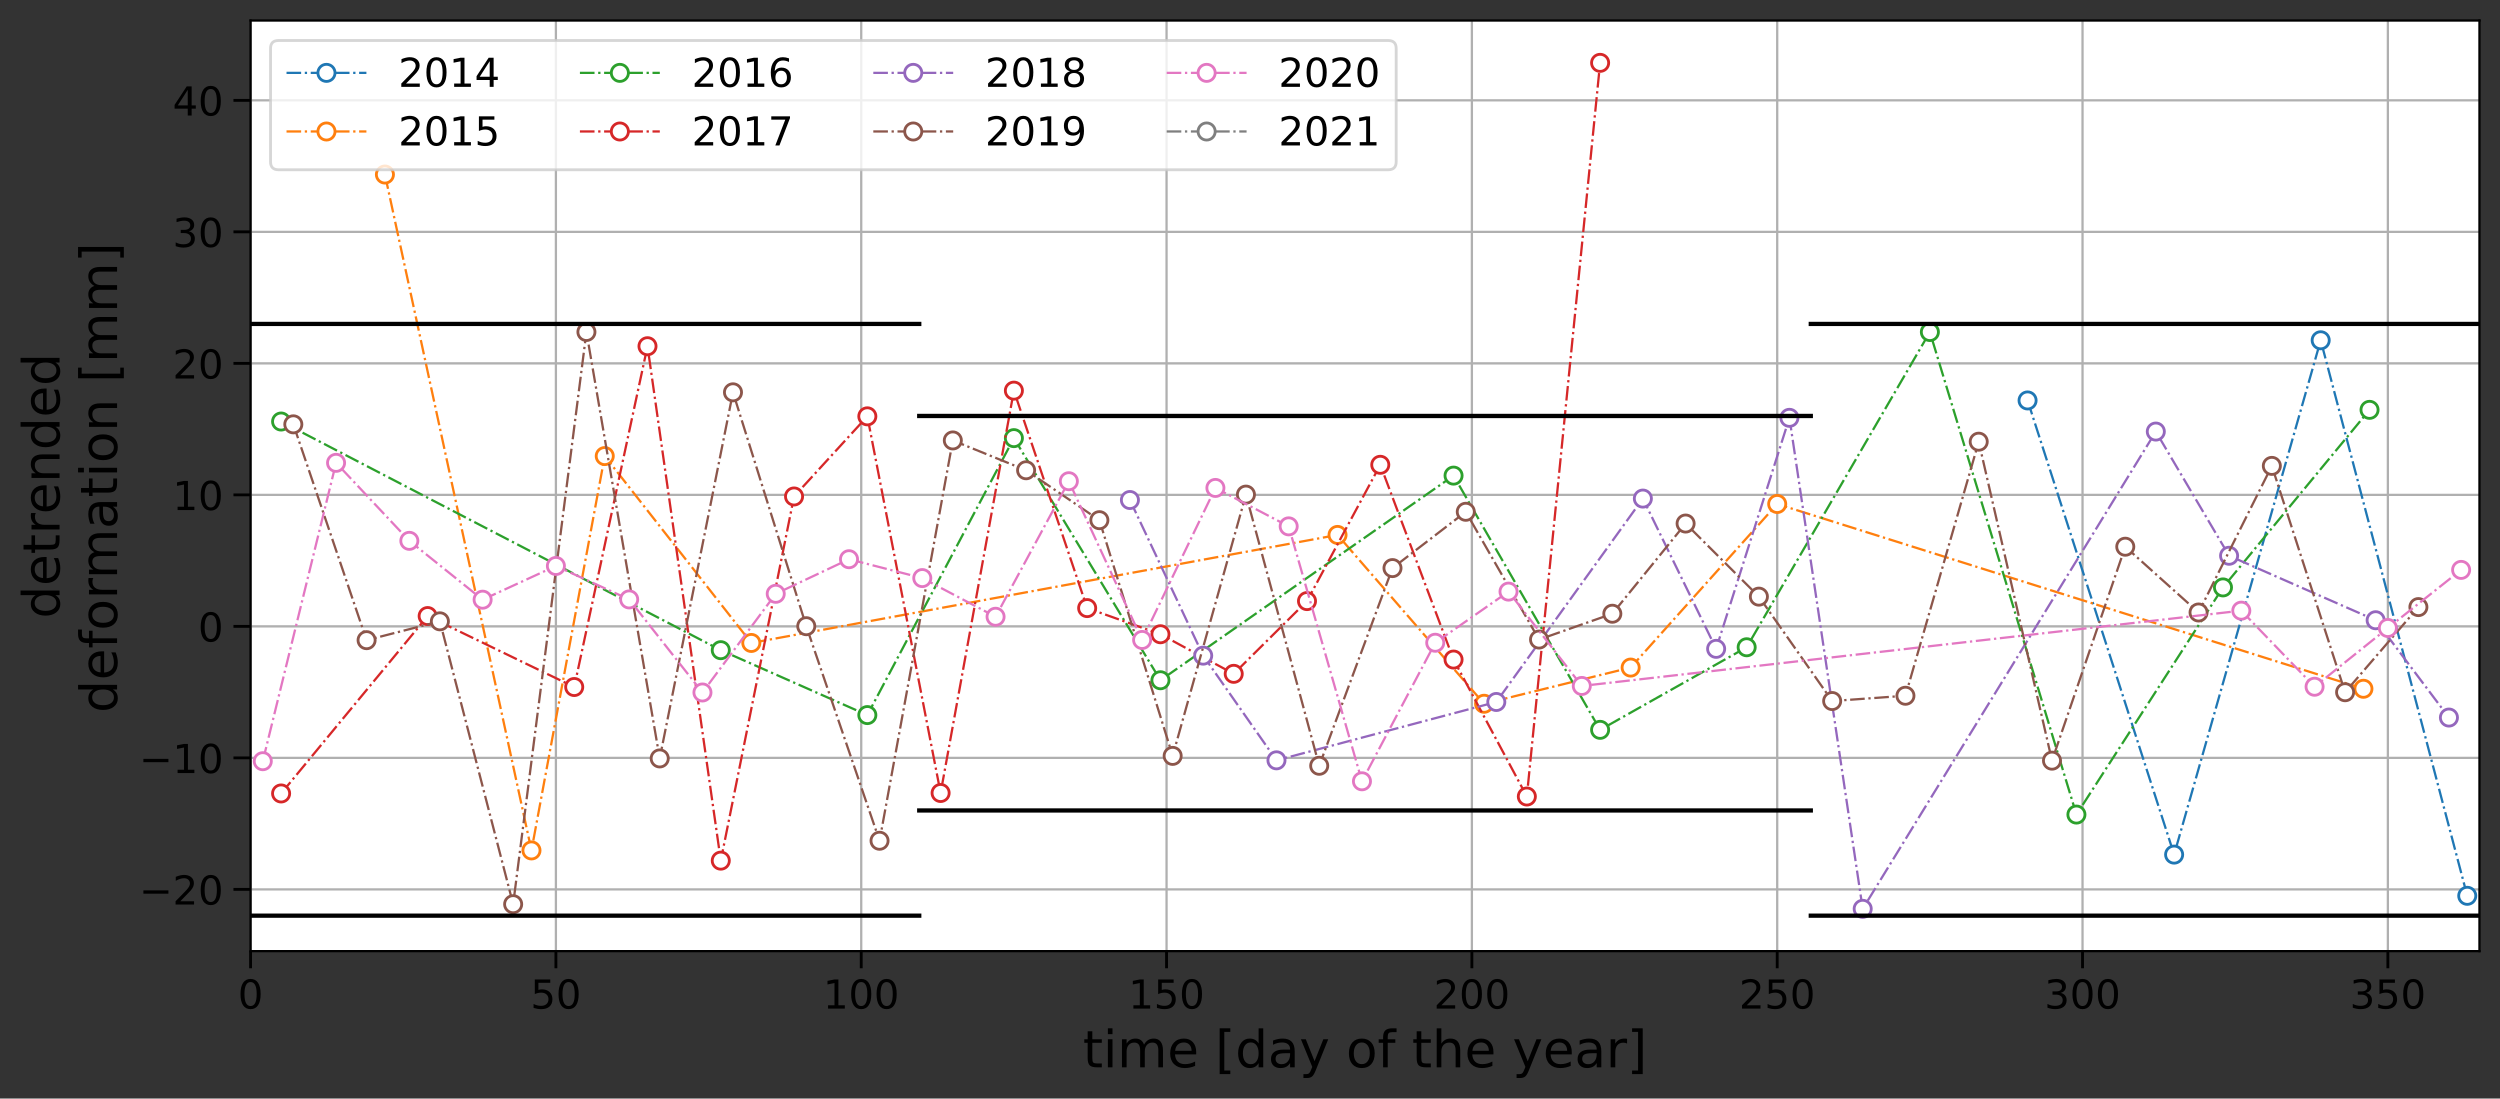 <?xml version="1.0" encoding="utf-8" standalone="no"?>
<!DOCTYPE svg PUBLIC "-//W3C//DTD SVG 1.1//EN"
  "http://www.w3.org/Graphics/SVG/1.1/DTD/svg11.dtd">
<!-- Created with matplotlib (https://matplotlib.org/) -->
<svg height="385.03pt" version="1.1" viewBox="0 0 876.223 385.03" width="876.223pt" xmlns="http://www.w3.org/2000/svg" xmlns:xlink="http://www.w3.org/1999/xlink">
 <rect x="0" y="0" width="876.223" height="385.03" fill="#333333" stroke="none"/>
 <defs>
  <style type="text/css">*{stroke-linecap:butt;stroke-linejoin:round;}</style>
 </defs>
 <g id="figure_1">
  <g id="patch_1">
   <path d="M 0 385.03 
L 876.223 385.03 
L 876.223 0 
L 0 0 
z
" style="fill:none;"/>
  </g>
  <g id="axes_1">
   <g id="patch_2">
    <path d="M 87.823 333.36 
L 869.023 333.36 
L 869.023 7.2 
L 87.823 7.2 
z
" style="fill:#ffffff;"/>
   </g>
   <g id="matplotlib.axis_1">
    <g id="xtick_1">
     <g id="line2d_1">
      <path clip-path="url(#pf6301ed59d)" d="M 87.823 333.36 
L 87.823 7.2 
" style="fill:none;stroke:#b0b0b0;stroke-linecap:square;stroke-width:0.8;"/>
     </g>
     <g id="line2d_2">
      <defs>
       <path d="M 0 0 
L 0 6 
" id="m0bde62c469" style="stroke:#000000;"/>
      </defs>
      <g>
       <use style="stroke:#000000;" x="87.823" xlink:href="#m0bde62c469" y="333.36"/>
      </g>
     </g>
     <g id="text_1">
      <!-- 0 -->
      <g transform="translate(83.37 353.498)scale(0.14 -0.14)">
       <defs>
        <path d="M 31.781 66.406 
Q 24.172 66.406 20.328 58.906 
Q 16.5 51.422 16.5 36.375 
Q 16.5 21.391 20.328 13.891 
Q 24.172 6.391 31.781 6.391 
Q 39.453 6.391 43.281 13.891 
Q 47.125 21.391 47.125 36.375 
Q 47.125 51.422 43.281 58.906 
Q 39.453 66.406 31.781 66.406 
z
M 31.781 74.219 
Q 44.047 74.219 50.516 64.516 
Q 56.984 54.828 56.984 36.375 
Q 56.984 17.969 50.516 8.266 
Q 44.047 -1.422 31.781 -1.422 
Q 19.531 -1.422 13.062 8.266 
Q 6.594 17.969 6.594 36.375 
Q 6.594 54.828 13.062 64.516 
Q 19.531 74.219 31.781 74.219 
z
" id="DejaVuSans-48"/>
       </defs>
       <use xlink:href="#DejaVuSans-48"/>
      </g>
     </g>
    </g>
    <g id="xtick_2">
     <g id="line2d_3">
      <path clip-path="url(#pf6301ed59d)" d="M 194.837 333.36 
L 194.837 7.2 
" style="fill:none;stroke:#b0b0b0;stroke-linecap:square;stroke-width:0.8;"/>
     </g>
     <g id="line2d_4">
      <g>
       <use style="stroke:#000000;" x="194.837" xlink:href="#m0bde62c469" y="333.36"/>
      </g>
     </g>
     <g id="text_2">
      <!-- 50 -->
      <g transform="translate(185.929 353.498)scale(0.14 -0.14)">
       <defs>
        <path d="M 10.797 72.906 
L 49.516 72.906 
L 49.516 64.594 
L 19.828 64.594 
L 19.828 46.734 
Q 21.969 47.469 24.109 47.828 
Q 26.266 48.188 28.422 48.188 
Q 40.625 48.188 47.75 41.5 
Q 54.891 34.812 54.891 23.391 
Q 54.891 11.625 47.562 5.094 
Q 40.234 -1.422 26.906 -1.422 
Q 22.312 -1.422 17.547 -0.641 
Q 12.797 0.141 7.719 1.703 
L 7.719 11.625 
Q 12.109 9.234 16.797 8.062 
Q 21.484 6.891 26.703 6.891 
Q 35.156 6.891 40.078 11.328 
Q 45.016 15.766 45.016 23.391 
Q 45.016 31 40.078 35.438 
Q 35.156 39.891 26.703 39.891 
Q 22.75 39.891 18.812 39.016 
Q 14.891 38.141 10.797 36.281 
z
" id="DejaVuSans-53"/>
       </defs>
       <use xlink:href="#DejaVuSans-53"/>
       <use x="63.623" xlink:href="#DejaVuSans-48"/>
      </g>
     </g>
    </g>
    <g id="xtick_3">
     <g id="line2d_5">
      <path clip-path="url(#pf6301ed59d)" d="M 301.851 333.36 
L 301.851 7.2 
" style="fill:none;stroke:#b0b0b0;stroke-linecap:square;stroke-width:0.8;"/>
     </g>
     <g id="line2d_6">
      <g>
       <use style="stroke:#000000;" x="301.851" xlink:href="#m0bde62c469" y="333.36"/>
      </g>
     </g>
     <g id="text_3">
      <!-- 100 -->
      <g transform="translate(288.489 353.498)scale(0.14 -0.14)">
       <defs>
        <path d="M 12.406 8.297 
L 28.516 8.297 
L 28.516 63.922 
L 10.984 60.406 
L 10.984 69.391 
L 28.422 72.906 
L 38.281 72.906 
L 38.281 8.297 
L 54.391 8.297 
L 54.391 0 
L 12.406 0 
z
" id="DejaVuSans-49"/>
       </defs>
       <use xlink:href="#DejaVuSans-49"/>
       <use x="63.623" xlink:href="#DejaVuSans-48"/>
       <use x="127.246" xlink:href="#DejaVuSans-48"/>
      </g>
     </g>
    </g>
    <g id="xtick_4">
     <g id="line2d_7">
      <path clip-path="url(#pf6301ed59d)" d="M 408.864 333.36 
L 408.864 7.2 
" style="fill:none;stroke:#b0b0b0;stroke-linecap:square;stroke-width:0.8;"/>
     </g>
     <g id="line2d_8">
      <g>
       <use style="stroke:#000000;" x="408.864" xlink:href="#m0bde62c469" y="333.36"/>
      </g>
     </g>
     <g id="text_4">
      <!-- 150 -->
      <g transform="translate(395.503 353.498)scale(0.14 -0.14)">
       <use xlink:href="#DejaVuSans-49"/>
       <use x="63.623" xlink:href="#DejaVuSans-53"/>
       <use x="127.246" xlink:href="#DejaVuSans-48"/>
      </g>
     </g>
    </g>
    <g id="xtick_5">
     <g id="line2d_9">
      <path clip-path="url(#pf6301ed59d)" d="M 515.878 333.36 
L 515.878 7.2 
" style="fill:none;stroke:#b0b0b0;stroke-linecap:square;stroke-width:0.8;"/>
     </g>
     <g id="line2d_10">
      <g>
       <use style="stroke:#000000;" x="515.878" xlink:href="#m0bde62c469" y="333.36"/>
      </g>
     </g>
     <g id="text_5">
      <!-- 200 -->
      <g transform="translate(502.517 353.498)scale(0.14 -0.14)">
       <defs>
        <path d="M 19.188 8.297 
L 53.609 8.297 
L 53.609 0 
L 7.328 0 
L 7.328 8.297 
Q 12.938 14.109 22.625 23.891 
Q 32.328 33.688 34.812 36.531 
Q 39.547 41.844 41.422 45.531 
Q 43.312 49.219 43.312 52.781 
Q 43.312 58.594 39.234 62.25 
Q 35.156 65.922 28.609 65.922 
Q 23.969 65.922 18.812 64.312 
Q 13.672 62.703 7.812 59.422 
L 7.812 69.391 
Q 13.766 71.781 18.938 73 
Q 24.125 74.219 28.422 74.219 
Q 39.75 74.219 46.484 68.547 
Q 53.219 62.891 53.219 53.422 
Q 53.219 48.922 51.531 44.891 
Q 49.859 40.875 45.406 35.406 
Q 44.188 33.984 37.641 27.219 
Q 31.109 20.453 19.188 8.297 
z
" id="DejaVuSans-50"/>
       </defs>
       <use xlink:href="#DejaVuSans-50"/>
       <use x="63.623" xlink:href="#DejaVuSans-48"/>
       <use x="127.246" xlink:href="#DejaVuSans-48"/>
      </g>
     </g>
    </g>
    <g id="xtick_6">
     <g id="line2d_11">
      <path clip-path="url(#pf6301ed59d)" d="M 622.892 333.36 
L 622.892 7.2 
" style="fill:none;stroke:#b0b0b0;stroke-linecap:square;stroke-width:0.8;"/>
     </g>
     <g id="line2d_12">
      <g>
       <use style="stroke:#000000;" x="622.892" xlink:href="#m0bde62c469" y="333.36"/>
      </g>
     </g>
     <g id="text_6">
      <!-- 250 -->
      <g transform="translate(609.53 353.498)scale(0.14 -0.14)">
       <use xlink:href="#DejaVuSans-50"/>
       <use x="63.623" xlink:href="#DejaVuSans-53"/>
       <use x="127.246" xlink:href="#DejaVuSans-48"/>
      </g>
     </g>
    </g>
    <g id="xtick_7">
     <g id="line2d_13">
      <path clip-path="url(#pf6301ed59d)" d="M 729.905 333.36 
L 729.905 7.2 
" style="fill:none;stroke:#b0b0b0;stroke-linecap:square;stroke-width:0.8;"/>
     </g>
     <g id="line2d_14">
      <g>
       <use style="stroke:#000000;" x="729.905" xlink:href="#m0bde62c469" y="333.36"/>
      </g>
     </g>
     <g id="text_7">
      <!-- 300 -->
      <g transform="translate(716.544 353.498)scale(0.14 -0.14)">
       <defs>
        <path d="M 40.578 39.312 
Q 47.656 37.797 51.625 33 
Q 55.609 28.219 55.609 21.188 
Q 55.609 10.406 48.188 4.484 
Q 40.766 -1.422 27.094 -1.422 
Q 22.516 -1.422 17.656 -0.516 
Q 12.797 0.391 7.625 2.203 
L 7.625 11.719 
Q 11.719 9.328 16.594 8.109 
Q 21.484 6.891 26.812 6.891 
Q 36.078 6.891 40.938 10.547 
Q 45.797 14.203 45.797 21.188 
Q 45.797 27.641 41.281 31.266 
Q 36.766 34.906 28.719 34.906 
L 20.219 34.906 
L 20.219 43.016 
L 29.109 43.016 
Q 36.375 43.016 40.234 45.922 
Q 44.094 48.828 44.094 54.297 
Q 44.094 59.906 40.109 62.906 
Q 36.141 65.922 28.719 65.922 
Q 24.656 65.922 20.016 65.031 
Q 15.375 64.156 9.812 62.312 
L 9.812 71.094 
Q 15.438 72.656 20.344 73.438 
Q 25.25 74.219 29.594 74.219 
Q 40.828 74.219 47.359 69.109 
Q 53.906 64.016 53.906 55.328 
Q 53.906 49.266 50.438 45.094 
Q 46.969 40.922 40.578 39.312 
z
" id="DejaVuSans-51"/>
       </defs>
       <use xlink:href="#DejaVuSans-51"/>
       <use x="63.623" xlink:href="#DejaVuSans-48"/>
       <use x="127.246" xlink:href="#DejaVuSans-48"/>
      </g>
     </g>
    </g>
    <g id="xtick_8">
     <g id="line2d_15">
      <path clip-path="url(#pf6301ed59d)" d="M 836.919 333.36 
L 836.919 7.2 
" style="fill:none;stroke:#b0b0b0;stroke-linecap:square;stroke-width:0.8;"/>
     </g>
     <g id="line2d_16">
      <g>
       <use style="stroke:#000000;" x="836.919" xlink:href="#m0bde62c469" y="333.36"/>
      </g>
     </g>
     <g id="text_8">
      <!-- 350 -->
      <g transform="translate(823.558 353.498)scale(0.14 -0.14)">
       <use xlink:href="#DejaVuSans-51"/>
       <use x="63.623" xlink:href="#DejaVuSans-53"/>
       <use x="127.246" xlink:href="#DejaVuSans-48"/>
      </g>
     </g>
    </g>
    <g id="text_9">
     <!-- time [day of the year] -->
     <g transform="translate(379.546 374.087)scale(0.18 -0.18)">
      <defs>
       <path d="M 18.312 70.219 
L 18.312 54.688 
L 36.812 54.688 
L 36.812 47.703 
L 18.312 47.703 
L 18.312 18.016 
Q 18.312 11.328 20.141 9.422 
Q 21.969 7.516 27.594 7.516 
L 36.812 7.516 
L 36.812 0 
L 27.594 0 
Q 17.188 0 13.234 3.875 
Q 9.281 7.766 9.281 18.016 
L 9.281 47.703 
L 2.688 47.703 
L 2.688 54.688 
L 9.281 54.688 
L 9.281 70.219 
z
" id="DejaVuSans-116"/>
       <path d="M 9.422 54.688 
L 18.406 54.688 
L 18.406 0 
L 9.422 0 
z
M 9.422 75.984 
L 18.406 75.984 
L 18.406 64.594 
L 9.422 64.594 
z
" id="DejaVuSans-105"/>
       <path d="M 52 44.188 
Q 55.375 50.25 60.062 53.125 
Q 64.75 56 71.094 56 
Q 79.641 56 84.281 50.016 
Q 88.922 44.047 88.922 33.016 
L 88.922 0 
L 79.891 0 
L 79.891 32.719 
Q 79.891 40.578 77.094 44.375 
Q 74.312 48.188 68.609 48.188 
Q 61.625 48.188 57.562 43.547 
Q 53.516 38.922 53.516 30.906 
L 53.516 0 
L 44.484 0 
L 44.484 32.719 
Q 44.484 40.625 41.703 44.406 
Q 38.922 48.188 33.109 48.188 
Q 26.219 48.188 22.156 43.531 
Q 18.109 38.875 18.109 30.906 
L 18.109 0 
L 9.078 0 
L 9.078 54.688 
L 18.109 54.688 
L 18.109 46.188 
Q 21.188 51.219 25.484 53.609 
Q 29.781 56 35.688 56 
Q 41.656 56 45.828 52.969 
Q 50 49.953 52 44.188 
z
" id="DejaVuSans-109"/>
       <path d="M 56.203 29.594 
L 56.203 25.203 
L 14.891 25.203 
Q 15.484 15.922 20.484 11.062 
Q 25.484 6.203 34.422 6.203 
Q 39.594 6.203 44.453 7.469 
Q 49.312 8.734 54.109 11.281 
L 54.109 2.781 
Q 49.266 0.734 44.188 -0.344 
Q 39.109 -1.422 33.891 -1.422 
Q 20.797 -1.422 13.156 6.188 
Q 5.516 13.812 5.516 26.812 
Q 5.516 40.234 12.766 48.109 
Q 20.016 56 32.328 56 
Q 43.359 56 49.781 48.891 
Q 56.203 41.797 56.203 29.594 
z
M 47.219 32.234 
Q 47.125 39.594 43.094 43.984 
Q 39.062 48.391 32.422 48.391 
Q 24.906 48.391 20.391 44.141 
Q 15.875 39.891 15.188 32.172 
z
" id="DejaVuSans-101"/>
       <path id="DejaVuSans-32"/>
       <path d="M 8.594 75.984 
L 29.297 75.984 
L 29.297 69 
L 17.578 69 
L 17.578 -6.203 
L 29.297 -6.203 
L 29.297 -13.188 
L 8.594 -13.188 
z
" id="DejaVuSans-91"/>
       <path d="M 45.406 46.391 
L 45.406 75.984 
L 54.391 75.984 
L 54.391 0 
L 45.406 0 
L 45.406 8.203 
Q 42.578 3.328 38.25 0.953 
Q 33.938 -1.422 27.875 -1.422 
Q 17.969 -1.422 11.734 6.484 
Q 5.516 14.406 5.516 27.297 
Q 5.516 40.188 11.734 48.094 
Q 17.969 56 27.875 56 
Q 33.938 56 38.25 53.625 
Q 42.578 51.266 45.406 46.391 
z
M 14.797 27.297 
Q 14.797 17.391 18.875 11.75 
Q 22.953 6.109 30.078 6.109 
Q 37.203 6.109 41.297 11.75 
Q 45.406 17.391 45.406 27.297 
Q 45.406 37.203 41.297 42.844 
Q 37.203 48.484 30.078 48.484 
Q 22.953 48.484 18.875 42.844 
Q 14.797 37.203 14.797 27.297 
z
" id="DejaVuSans-100"/>
       <path d="M 34.281 27.484 
Q 23.391 27.484 19.188 25 
Q 14.984 22.516 14.984 16.5 
Q 14.984 11.719 18.141 8.906 
Q 21.297 6.109 26.703 6.109 
Q 34.188 6.109 38.703 11.406 
Q 43.219 16.703 43.219 25.484 
L 43.219 27.484 
z
M 52.203 31.203 
L 52.203 0 
L 43.219 0 
L 43.219 8.297 
Q 40.141 3.328 35.547 0.953 
Q 30.953 -1.422 24.312 -1.422 
Q 15.922 -1.422 10.953 3.297 
Q 6 8.016 6 15.922 
Q 6 25.141 12.172 29.828 
Q 18.359 34.516 30.609 34.516 
L 43.219 34.516 
L 43.219 35.406 
Q 43.219 41.609 39.141 45 
Q 35.062 48.391 27.688 48.391 
Q 23 48.391 18.547 47.266 
Q 14.109 46.141 10.016 43.891 
L 10.016 52.203 
Q 14.938 54.109 19.578 55.047 
Q 24.219 56 28.609 56 
Q 40.484 56 46.344 49.844 
Q 52.203 43.703 52.203 31.203 
z
" id="DejaVuSans-97"/>
       <path d="M 32.172 -5.078 
Q 28.375 -14.844 24.75 -17.812 
Q 21.141 -20.797 15.094 -20.797 
L 7.906 -20.797 
L 7.906 -13.281 
L 13.188 -13.281 
Q 16.891 -13.281 18.938 -11.516 
Q 21 -9.766 23.484 -3.219 
L 25.094 0.875 
L 2.984 54.688 
L 12.5 54.688 
L 29.594 11.922 
L 46.688 54.688 
L 56.203 54.688 
z
" id="DejaVuSans-121"/>
       <path d="M 30.609 48.391 
Q 23.391 48.391 19.188 42.75 
Q 14.984 37.109 14.984 27.297 
Q 14.984 17.484 19.156 11.844 
Q 23.344 6.203 30.609 6.203 
Q 37.797 6.203 41.984 11.859 
Q 46.188 17.531 46.188 27.297 
Q 46.188 37.016 41.984 42.703 
Q 37.797 48.391 30.609 48.391 
z
M 30.609 56 
Q 42.328 56 49.016 48.375 
Q 55.719 40.766 55.719 27.297 
Q 55.719 13.875 49.016 6.219 
Q 42.328 -1.422 30.609 -1.422 
Q 18.844 -1.422 12.172 6.219 
Q 5.516 13.875 5.516 27.297 
Q 5.516 40.766 12.172 48.375 
Q 18.844 56 30.609 56 
z
" id="DejaVuSans-111"/>
       <path d="M 37.109 75.984 
L 37.109 68.5 
L 28.516 68.5 
Q 23.688 68.5 21.797 66.547 
Q 19.922 64.594 19.922 59.516 
L 19.922 54.688 
L 34.719 54.688 
L 34.719 47.703 
L 19.922 47.703 
L 19.922 0 
L 10.891 0 
L 10.891 47.703 
L 2.297 47.703 
L 2.297 54.688 
L 10.891 54.688 
L 10.891 58.5 
Q 10.891 67.625 15.141 71.797 
Q 19.391 75.984 28.609 75.984 
z
" id="DejaVuSans-102"/>
       <path d="M 54.891 33.016 
L 54.891 0 
L 45.906 0 
L 45.906 32.719 
Q 45.906 40.484 42.875 44.328 
Q 39.844 48.188 33.797 48.188 
Q 26.516 48.188 22.312 43.547 
Q 18.109 38.922 18.109 30.906 
L 18.109 0 
L 9.078 0 
L 9.078 75.984 
L 18.109 75.984 
L 18.109 46.188 
Q 21.344 51.125 25.703 53.562 
Q 30.078 56 35.797 56 
Q 45.219 56 50.047 50.172 
Q 54.891 44.344 54.891 33.016 
z
" id="DejaVuSans-104"/>
       <path d="M 41.109 46.297 
Q 39.594 47.172 37.812 47.578 
Q 36.031 48 33.891 48 
Q 26.266 48 22.188 43.047 
Q 18.109 38.094 18.109 28.812 
L 18.109 0 
L 9.078 0 
L 9.078 54.688 
L 18.109 54.688 
L 18.109 46.188 
Q 20.953 51.172 25.484 53.578 
Q 30.031 56 36.531 56 
Q 37.453 56 38.578 55.875 
Q 39.703 55.766 41.062 55.516 
z
" id="DejaVuSans-114"/>
       <path d="M 30.422 75.984 
L 30.422 -13.188 
L 9.719 -13.188 
L 9.719 -6.203 
L 21.391 -6.203 
L 21.391 69 
L 9.719 69 
L 9.719 75.984 
z
" id="DejaVuSans-93"/>
      </defs>
      <use xlink:href="#DejaVuSans-116"/>
      <use x="39.209" xlink:href="#DejaVuSans-105"/>
      <use x="66.992" xlink:href="#DejaVuSans-109"/>
      <use x="164.404" xlink:href="#DejaVuSans-101"/>
      <use x="225.928" xlink:href="#DejaVuSans-32"/>
      <use x="257.715" xlink:href="#DejaVuSans-91"/>
      <use x="296.729" xlink:href="#DejaVuSans-100"/>
      <use x="360.205" xlink:href="#DejaVuSans-97"/>
      <use x="421.484" xlink:href="#DejaVuSans-121"/>
      <use x="480.664" xlink:href="#DejaVuSans-32"/>
      <use x="512.451" xlink:href="#DejaVuSans-111"/>
      <use x="573.633" xlink:href="#DejaVuSans-102"/>
      <use x="608.838" xlink:href="#DejaVuSans-32"/>
      <use x="640.625" xlink:href="#DejaVuSans-116"/>
      <use x="679.834" xlink:href="#DejaVuSans-104"/>
      <use x="743.213" xlink:href="#DejaVuSans-101"/>
      <use x="804.736" xlink:href="#DejaVuSans-32"/>
      <use x="836.523" xlink:href="#DejaVuSans-121"/>
      <use x="895.703" xlink:href="#DejaVuSans-101"/>
      <use x="957.227" xlink:href="#DejaVuSans-97"/>
      <use x="1018.506" xlink:href="#DejaVuSans-114"/>
      <use x="1059.619" xlink:href="#DejaVuSans-93"/>
     </g>
    </g>
   </g>
   <g id="matplotlib.axis_2">
    <g id="ytick_1">
     <g id="line2d_17">
      <path clip-path="url(#pf6301ed59d)" d="M 87.823 311.717 
L 869.023 311.717 
" style="fill:none;stroke:#b0b0b0;stroke-linecap:square;stroke-width:0.8;"/>
     </g>
     <g id="line2d_18">
      <defs>
       <path d="M 0 0 
L -6 0 
" id="m78be79c37e" style="stroke:#000000;"/>
      </defs>
      <g>
       <use style="stroke:#000000;" x="87.823" xlink:href="#m78be79c37e" y="311.717"/>
      </g>
     </g>
     <g id="text_10">
      <!-- −20 -->
      <g transform="translate(48.777 317.036)scale(0.14 -0.14)">
       <defs>
        <path d="M 10.594 35.5 
L 73.188 35.5 
L 73.188 27.203 
L 10.594 27.203 
z
" id="DejaVuSans-8722"/>
       </defs>
       <use xlink:href="#DejaVuSans-8722"/>
       <use x="83.789" xlink:href="#DejaVuSans-50"/>
       <use x="147.412" xlink:href="#DejaVuSans-48"/>
      </g>
     </g>
    </g>
    <g id="ytick_2">
     <g id="line2d_19">
      <path clip-path="url(#pf6301ed59d)" d="M 87.823 265.626 
L 869.023 265.626 
" style="fill:none;stroke:#b0b0b0;stroke-linecap:square;stroke-width:0.8;"/>
     </g>
     <g id="line2d_20">
      <g>
       <use style="stroke:#000000;" x="87.823" xlink:href="#m78be79c37e" y="265.626"/>
      </g>
     </g>
     <g id="text_11">
      <!-- −10 -->
      <g transform="translate(48.777 270.945)scale(0.14 -0.14)">
       <use xlink:href="#DejaVuSans-8722"/>
       <use x="83.789" xlink:href="#DejaVuSans-49"/>
       <use x="147.412" xlink:href="#DejaVuSans-48"/>
      </g>
     </g>
    </g>
    <g id="ytick_3">
     <g id="line2d_21">
      <path clip-path="url(#pf6301ed59d)" d="M 87.823 219.536 
L 869.023 219.536 
" style="fill:none;stroke:#b0b0b0;stroke-linecap:square;stroke-width:0.8;"/>
     </g>
     <g id="line2d_22">
      <g>
       <use style="stroke:#000000;" x="87.823" xlink:href="#m78be79c37e" y="219.536"/>
      </g>
     </g>
     <g id="text_12">
      <!-- 0 -->
      <g transform="translate(69.416 224.855)scale(0.14 -0.14)">
       <use xlink:href="#DejaVuSans-48"/>
      </g>
     </g>
    </g>
    <g id="ytick_4">
     <g id="line2d_23">
      <path clip-path="url(#pf6301ed59d)" d="M 87.823 173.445 
L 869.023 173.445 
" style="fill:none;stroke:#b0b0b0;stroke-linecap:square;stroke-width:0.8;"/>
     </g>
     <g id="line2d_24">
      <g>
       <use style="stroke:#000000;" x="87.823" xlink:href="#m78be79c37e" y="173.445"/>
      </g>
     </g>
     <g id="text_13">
      <!-- 10 -->
      <g transform="translate(60.508 178.764)scale(0.14 -0.14)">
       <use xlink:href="#DejaVuSans-49"/>
       <use x="63.623" xlink:href="#DejaVuSans-48"/>
      </g>
     </g>
    </g>
    <g id="ytick_5">
     <g id="line2d_25">
      <path clip-path="url(#pf6301ed59d)" d="M 87.823 127.354 
L 869.023 127.354 
" style="fill:none;stroke:#b0b0b0;stroke-linecap:square;stroke-width:0.8;"/>
     </g>
     <g id="line2d_26">
      <g>
       <use style="stroke:#000000;" x="87.823" xlink:href="#m78be79c37e" y="127.354"/>
      </g>
     </g>
     <g id="text_14">
      <!-- 20 -->
      <g transform="translate(60.508 132.673)scale(0.14 -0.14)">
       <use xlink:href="#DejaVuSans-50"/>
       <use x="63.623" xlink:href="#DejaVuSans-48"/>
      </g>
     </g>
    </g>
    <g id="ytick_6">
     <g id="line2d_27">
      <path clip-path="url(#pf6301ed59d)" d="M 87.823 81.263 
L 869.023 81.263 
" style="fill:none;stroke:#b0b0b0;stroke-linecap:square;stroke-width:0.8;"/>
     </g>
     <g id="line2d_28">
      <g>
       <use style="stroke:#000000;" x="87.823" xlink:href="#m78be79c37e" y="81.263"/>
      </g>
     </g>
     <g id="text_15">
      <!-- 30 -->
      <g transform="translate(60.508 86.582)scale(0.14 -0.14)">
       <use xlink:href="#DejaVuSans-51"/>
       <use x="63.623" xlink:href="#DejaVuSans-48"/>
      </g>
     </g>
    </g>
    <g id="ytick_7">
     <g id="line2d_29">
      <path clip-path="url(#pf6301ed59d)" d="M 87.823 35.173 
L 869.023 35.173 
" style="fill:none;stroke:#b0b0b0;stroke-linecap:square;stroke-width:0.8;"/>
     </g>
     <g id="line2d_30">
      <g>
       <use style="stroke:#000000;" x="87.823" xlink:href="#m78be79c37e" y="35.173"/>
      </g>
     </g>
     <g id="text_16">
      <!-- 40 -->
      <g transform="translate(60.508 40.492)scale(0.14 -0.14)">
       <defs>
        <path d="M 37.797 64.312 
L 12.891 25.391 
L 37.797 25.391 
z
M 35.203 72.906 
L 47.609 72.906 
L 47.609 25.391 
L 58.016 25.391 
L 58.016 17.188 
L 47.609 17.188 
L 47.609 0 
L 37.797 0 
L 37.797 17.188 
L 4.891 17.188 
L 4.891 26.703 
z
" id="DejaVuSans-52"/>
       </defs>
       <use xlink:href="#DejaVuSans-52"/>
       <use x="63.623" xlink:href="#DejaVuSans-48"/>
      </g>
     </g>
    </g>
    <g id="text_17">
     <!-- detrended -->
     <g transform="translate(20.877 216.764)rotate(-90)scale(0.18 -0.18)">
      <defs>
       <path d="M 54.891 33.016 
L 54.891 0 
L 45.906 0 
L 45.906 32.719 
Q 45.906 40.484 42.875 44.328 
Q 39.844 48.188 33.797 48.188 
Q 26.516 48.188 22.312 43.547 
Q 18.109 38.922 18.109 30.906 
L 18.109 0 
L 9.078 0 
L 9.078 54.688 
L 18.109 54.688 
L 18.109 46.188 
Q 21.344 51.125 25.703 53.562 
Q 30.078 56 35.797 56 
Q 45.219 56 50.047 50.172 
Q 54.891 44.344 54.891 33.016 
z
" id="DejaVuSans-110"/>
      </defs>
      <use xlink:href="#DejaVuSans-100"/>
      <use x="63.477" xlink:href="#DejaVuSans-101"/>
      <use x="125" xlink:href="#DejaVuSans-116"/>
      <use x="164.209" xlink:href="#DejaVuSans-114"/>
      <use x="203.072" xlink:href="#DejaVuSans-101"/>
      <use x="264.596" xlink:href="#DejaVuSans-110"/>
      <use x="327.975" xlink:href="#DejaVuSans-100"/>
      <use x="391.451" xlink:href="#DejaVuSans-101"/>
      <use x="452.975" xlink:href="#DejaVuSans-100"/>
     </g>
     <!--  deformation [mm] -->
     <g transform="translate(41.033 255.547)rotate(-90)scale(0.18 -0.18)">
      <use xlink:href="#DejaVuSans-32"/>
      <use x="31.787" xlink:href="#DejaVuSans-100"/>
      <use x="95.264" xlink:href="#DejaVuSans-101"/>
      <use x="156.787" xlink:href="#DejaVuSans-102"/>
      <use x="191.992" xlink:href="#DejaVuSans-111"/>
      <use x="253.174" xlink:href="#DejaVuSans-114"/>
      <use x="292.537" xlink:href="#DejaVuSans-109"/>
      <use x="389.949" xlink:href="#DejaVuSans-97"/>
      <use x="451.229" xlink:href="#DejaVuSans-116"/>
      <use x="490.438" xlink:href="#DejaVuSans-105"/>
      <use x="518.221" xlink:href="#DejaVuSans-111"/>
      <use x="579.402" xlink:href="#DejaVuSans-110"/>
      <use x="642.781" xlink:href="#DejaVuSans-32"/>
      <use x="674.568" xlink:href="#DejaVuSans-91"/>
      <use x="713.582" xlink:href="#DejaVuSans-109"/>
      <use x="810.994" xlink:href="#DejaVuSans-109"/>
      <use x="908.406" xlink:href="#DejaVuSans-93"/>
     </g>
    </g>
   </g>
   <g id="line2d_31">
    <path clip-path="url(#pf6301ed59d)" d="M 710.643 140.353 
L 762.01 299.528 
L 813.376 119.264 
L 864.743 313.972 
" style="fill:none;stroke:#1f77b4;stroke-dasharray:5.12,1.28,0.8,1.28;stroke-dashoffset:0;stroke-width:0.8;"/>
    <defs>
     <path d="M 0 3 
C 0.796 3 1.559 2.684 2.121 2.121 
C 2.684 1.559 3 0.796 3 0 
C 3 -0.796 2.684 -1.559 2.121 -2.121 
C 1.559 -2.684 0.796 -3 0 -3 
C -0.796 -3 -1.559 -2.684 -2.121 -2.121 
C -2.684 -1.559 -3 -0.796 -3 0 
C -3 0.796 -2.684 1.559 -2.121 2.121 
C -1.559 2.684 -0.796 3 0 3 
z
" id="mf9da6747e4" style="stroke:#1f77b4;"/>
    </defs>
    <g clip-path="url(#pf6301ed59d)">
     <use style="fill:#ffffff;stroke:#1f77b4;" x="710.643" xlink:href="#mf9da6747e4" y="140.353"/>
     <use style="fill:#ffffff;stroke:#1f77b4;" x="762.01" xlink:href="#mf9da6747e4" y="299.528"/>
     <use style="fill:#ffffff;stroke:#1f77b4;" x="813.376" xlink:href="#mf9da6747e4" y="119.264"/>
     <use style="fill:#ffffff;stroke:#1f77b4;" x="864.743" xlink:href="#mf9da6747e4" y="313.972"/>
    </g>
   </g>
   <g id="line2d_32">
    <path clip-path="url(#pf6301ed59d)" d="M 134.909 61.171 
L 186.276 298.065 
L 211.959 159.846 
L 263.326 225.348 
L 468.792 187.487 
L 520.159 246.661 
L 571.525 233.976 
L 622.892 176.643 
L 828.358 241.408 
" style="fill:none;stroke:#ff7f0e;stroke-dasharray:5.12,1.28,0.8,1.28;stroke-dashoffset:0;stroke-width:0.8;"/>
    <defs>
     <path d="M 0 3 
C 0.796 3 1.559 2.684 2.121 2.121 
C 2.684 1.559 3 0.796 3 0 
C 3 -0.796 2.684 -1.559 2.121 -2.121 
C 1.559 -2.684 0.796 -3 0 -3 
C -0.796 -3 -1.559 -2.684 -2.121 -2.121 
C -2.684 -1.559 -3 -0.796 -3 0 
C -3 0.796 -2.684 1.559 -2.121 2.121 
C -1.559 2.684 -0.796 3 0 3 
z
" id="m9f98a2a4e0" style="stroke:#ff7f0e;"/>
    </defs>
    <g clip-path="url(#pf6301ed59d)">
     <use style="fill:#ffffff;stroke:#ff7f0e;" x="134.909" xlink:href="#m9f98a2a4e0" y="61.171"/>
     <use style="fill:#ffffff;stroke:#ff7f0e;" x="186.276" xlink:href="#m9f98a2a4e0" y="298.065"/>
     <use style="fill:#ffffff;stroke:#ff7f0e;" x="211.959" xlink:href="#m9f98a2a4e0" y="159.846"/>
     <use style="fill:#ffffff;stroke:#ff7f0e;" x="263.326" xlink:href="#m9f98a2a4e0" y="225.348"/>
     <use style="fill:#ffffff;stroke:#ff7f0e;" x="468.792" xlink:href="#m9f98a2a4e0" y="187.487"/>
     <use style="fill:#ffffff;stroke:#ff7f0e;" x="520.159" xlink:href="#m9f98a2a4e0" y="246.661"/>
     <use style="fill:#ffffff;stroke:#ff7f0e;" x="571.525" xlink:href="#m9f98a2a4e0" y="233.976"/>
     <use style="fill:#ffffff;stroke:#ff7f0e;" x="622.892" xlink:href="#m9f98a2a4e0" y="176.643"/>
     <use style="fill:#ffffff;stroke:#ff7f0e;" x="828.358" xlink:href="#m9f98a2a4e0" y="241.408"/>
    </g>
   </g>
   <g id="line2d_33">
    <path clip-path="url(#pf6301ed59d)" d="M 98.525 147.74 
L 252.624 227.882 
L 303.991 250.627 
L 355.357 153.562 
L 406.724 238.421 
L 509.457 166.699 
L 560.824 255.802 
L 612.19 226.858 
L 676.399 116.368 
L 727.765 285.497 
L 779.132 205.884 
L 830.498 143.647 
" style="fill:none;stroke:#2ca02c;stroke-dasharray:5.12,1.28,0.8,1.28;stroke-dashoffset:0;stroke-width:0.8;"/>
    <defs>
     <path d="M 0 3 
C 0.796 3 1.559 2.684 2.121 2.121 
C 2.684 1.559 3 0.796 3 0 
C 3 -0.796 2.684 -1.559 2.121 -2.121 
C 1.559 -2.684 0.796 -3 0 -3 
C -0.796 -3 -1.559 -2.684 -2.121 -2.121 
C -2.684 -1.559 -3 -0.796 -3 0 
C -3 0.796 -2.684 1.559 -2.121 2.121 
C -1.559 2.684 -0.796 3 0 3 
z
" id="m7295bfb912" style="stroke:#2ca02c;"/>
    </defs>
    <g clip-path="url(#pf6301ed59d)">
     <use style="fill:#ffffff;stroke:#2ca02c;" x="98.525" xlink:href="#m7295bfb912" y="147.74"/>
     <use style="fill:#ffffff;stroke:#2ca02c;" x="252.624" xlink:href="#m7295bfb912" y="227.882"/>
     <use style="fill:#ffffff;stroke:#2ca02c;" x="303.991" xlink:href="#m7295bfb912" y="250.627"/>
     <use style="fill:#ffffff;stroke:#2ca02c;" x="355.357" xlink:href="#m7295bfb912" y="153.562"/>
     <use style="fill:#ffffff;stroke:#2ca02c;" x="406.724" xlink:href="#m7295bfb912" y="238.421"/>
     <use style="fill:#ffffff;stroke:#2ca02c;" x="509.457" xlink:href="#m7295bfb912" y="166.699"/>
     <use style="fill:#ffffff;stroke:#2ca02c;" x="560.824" xlink:href="#m7295bfb912" y="255.802"/>
     <use style="fill:#ffffff;stroke:#2ca02c;" x="612.19" xlink:href="#m7295bfb912" y="226.858"/>
     <use style="fill:#ffffff;stroke:#2ca02c;" x="676.399" xlink:href="#m7295bfb912" y="116.368"/>
     <use style="fill:#ffffff;stroke:#2ca02c;" x="727.765" xlink:href="#m7295bfb912" y="285.497"/>
     <use style="fill:#ffffff;stroke:#2ca02c;" x="779.132" xlink:href="#m7295bfb912" y="205.884"/>
     <use style="fill:#ffffff;stroke:#2ca02c;" x="830.498" xlink:href="#m7295bfb912" y="143.647"/>
    </g>
   </g>
   <g id="line2d_34">
    <path clip-path="url(#pf6301ed59d)" d="M 98.525 278.1 
L 149.891 215.921 
L 201.258 240.79 
L 226.941 121.346 
L 252.624 301.643 
L 278.308 174.008 
L 303.991 145.921 
L 329.674 277.935 
L 355.357 136.917 
L 381.041 213.132 
L 406.724 222.299 
L 432.407 236.17 
L 458.091 210.677 
L 483.774 162.907 
L 509.457 231.168 
L 535.141 279.168 
L 560.824 22.025 
" style="fill:none;stroke:#d62728;stroke-dasharray:5.12,1.28,0.8,1.28;stroke-dashoffset:0;stroke-width:0.8;"/>
    <defs>
     <path d="M 0 3 
C 0.796 3 1.559 2.684 2.121 2.121 
C 2.684 1.559 3 0.796 3 0 
C 3 -0.796 2.684 -1.559 2.121 -2.121 
C 1.559 -2.684 0.796 -3 0 -3 
C -0.796 -3 -1.559 -2.684 -2.121 -2.121 
C -2.684 -1.559 -3 -0.796 -3 0 
C -3 0.796 -2.684 1.559 -2.121 2.121 
C -1.559 2.684 -0.796 3 0 3 
z
" id="m7e833f9b14" style="stroke:#d62728;"/>
    </defs>
    <g clip-path="url(#pf6301ed59d)">
     <use style="fill:#ffffff;stroke:#d62728;" x="98.525" xlink:href="#m7e833f9b14" y="278.1"/>
     <use style="fill:#ffffff;stroke:#d62728;" x="149.891" xlink:href="#m7e833f9b14" y="215.921"/>
     <use style="fill:#ffffff;stroke:#d62728;" x="201.258" xlink:href="#m7e833f9b14" y="240.79"/>
     <use style="fill:#ffffff;stroke:#d62728;" x="226.941" xlink:href="#m7e833f9b14" y="121.346"/>
     <use style="fill:#ffffff;stroke:#d62728;" x="252.624" xlink:href="#m7e833f9b14" y="301.643"/>
     <use style="fill:#ffffff;stroke:#d62728;" x="278.308" xlink:href="#m7e833f9b14" y="174.008"/>
     <use style="fill:#ffffff;stroke:#d62728;" x="303.991" xlink:href="#m7e833f9b14" y="145.921"/>
     <use style="fill:#ffffff;stroke:#d62728;" x="329.674" xlink:href="#m7e833f9b14" y="277.935"/>
     <use style="fill:#ffffff;stroke:#d62728;" x="355.357" xlink:href="#m7e833f9b14" y="136.917"/>
     <use style="fill:#ffffff;stroke:#d62728;" x="381.041" xlink:href="#m7e833f9b14" y="213.132"/>
     <use style="fill:#ffffff;stroke:#d62728;" x="406.724" xlink:href="#m7e833f9b14" y="222.299"/>
     <use style="fill:#ffffff;stroke:#d62728;" x="432.407" xlink:href="#m7e833f9b14" y="236.17"/>
     <use style="fill:#ffffff;stroke:#d62728;" x="458.091" xlink:href="#m7e833f9b14" y="210.677"/>
     <use style="fill:#ffffff;stroke:#d62728;" x="483.774" xlink:href="#m7e833f9b14" y="162.907"/>
     <use style="fill:#ffffff;stroke:#d62728;" x="509.457" xlink:href="#m7e833f9b14" y="231.168"/>
     <use style="fill:#ffffff;stroke:#d62728;" x="535.141" xlink:href="#m7e833f9b14" y="279.168"/>
     <use style="fill:#ffffff;stroke:#d62728;" x="560.824" xlink:href="#m7e833f9b14" y="22.025"/>
    </g>
   </g>
   <g id="line2d_35">
    <path clip-path="url(#pf6301ed59d)" d="M 396.023 175.248 
L 421.706 229.793 
L 447.389 266.487 
L 524.439 246.035 
L 575.806 174.748 
L 601.489 227.412 
L 627.172 146.444 
L 652.856 318.535 
L 755.589 151.259 
L 781.272 194.789 
L 832.639 217.388 
L 858.322 251.494 
" style="fill:none;stroke:#9467bd;stroke-dasharray:5.12,1.28,0.8,1.28;stroke-dashoffset:0;stroke-width:0.8;"/>
    <defs>
     <path d="M 0 3 
C 0.796 3 1.559 2.684 2.121 2.121 
C 2.684 1.559 3 0.796 3 0 
C 3 -0.796 2.684 -1.559 2.121 -2.121 
C 1.559 -2.684 0.796 -3 0 -3 
C -0.796 -3 -1.559 -2.684 -2.121 -2.121 
C -2.684 -1.559 -3 -0.796 -3 0 
C -3 0.796 -2.684 1.559 -2.121 2.121 
C -1.559 2.684 -0.796 3 0 3 
z
" id="m3a7558f3b8" style="stroke:#9467bd;"/>
    </defs>
    <g clip-path="url(#pf6301ed59d)">
     <use style="fill:#ffffff;stroke:#9467bd;" x="396.023" xlink:href="#m3a7558f3b8" y="175.248"/>
     <use style="fill:#ffffff;stroke:#9467bd;" x="421.706" xlink:href="#m3a7558f3b8" y="229.793"/>
     <use style="fill:#ffffff;stroke:#9467bd;" x="447.389" xlink:href="#m3a7558f3b8" y="266.487"/>
     <use style="fill:#ffffff;stroke:#9467bd;" x="524.439" xlink:href="#m3a7558f3b8" y="246.035"/>
     <use style="fill:#ffffff;stroke:#9467bd;" x="575.806" xlink:href="#m3a7558f3b8" y="174.748"/>
     <use style="fill:#ffffff;stroke:#9467bd;" x="601.489" xlink:href="#m3a7558f3b8" y="227.412"/>
     <use style="fill:#ffffff;stroke:#9467bd;" x="627.172" xlink:href="#m3a7558f3b8" y="146.444"/>
     <use style="fill:#ffffff;stroke:#9467bd;" x="652.856" xlink:href="#m3a7558f3b8" y="318.535"/>
     <use style="fill:#ffffff;stroke:#9467bd;" x="755.589" xlink:href="#m3a7558f3b8" y="151.259"/>
     <use style="fill:#ffffff;stroke:#9467bd;" x="781.272" xlink:href="#m3a7558f3b8" y="194.789"/>
     <use style="fill:#ffffff;stroke:#9467bd;" x="832.639" xlink:href="#m3a7558f3b8" y="217.388"/>
     <use style="fill:#ffffff;stroke:#9467bd;" x="858.322" xlink:href="#m3a7558f3b8" y="251.494"/>
    </g>
   </g>
   <g id="line2d_36">
    <path clip-path="url(#pf6301ed59d)" d="M 102.805 148.725 
L 128.488 224.375 
L 154.172 217.769 
L 179.855 316.914 
L 205.538 116.351 
L 231.222 265.823 
L 256.905 137.506 
L 282.588 219.478 
L 308.271 294.674 
L 333.955 154.37 
L 359.638 164.821 
L 385.321 182.316 
L 411.005 264.932 
L 436.688 173.354 
L 462.371 268.398 
L 488.054 199.11 
L 513.738 179.376 
L 539.421 224.155 
L 565.104 215.106 
L 590.788 183.496 
L 616.471 209.113 
L 642.154 245.708 
L 667.837 243.853 
L 693.521 154.807 
L 719.204 266.601 
L 744.887 191.617 
L 770.571 214.673 
L 796.254 163.29 
L 821.937 242.619 
L 847.621 212.779 
" style="fill:none;stroke:#8c564b;stroke-dasharray:5.12,1.28,0.8,1.28;stroke-dashoffset:0;stroke-width:0.8;"/>
    <defs>
     <path d="M 0 3 
C 0.796 3 1.559 2.684 2.121 2.121 
C 2.684 1.559 3 0.796 3 0 
C 3 -0.796 2.684 -1.559 2.121 -2.121 
C 1.559 -2.684 0.796 -3 0 -3 
C -0.796 -3 -1.559 -2.684 -2.121 -2.121 
C -2.684 -1.559 -3 -0.796 -3 0 
C -3 0.796 -2.684 1.559 -2.121 2.121 
C -1.559 2.684 -0.796 3 0 3 
z
" id="m7579fb1c09" style="stroke:#8c564b;"/>
    </defs>
    <g clip-path="url(#pf6301ed59d)">
     <use style="fill:#ffffff;stroke:#8c564b;" x="102.805" xlink:href="#m7579fb1c09" y="148.725"/>
     <use style="fill:#ffffff;stroke:#8c564b;" x="128.488" xlink:href="#m7579fb1c09" y="224.375"/>
     <use style="fill:#ffffff;stroke:#8c564b;" x="154.172" xlink:href="#m7579fb1c09" y="217.769"/>
     <use style="fill:#ffffff;stroke:#8c564b;" x="179.855" xlink:href="#m7579fb1c09" y="316.914"/>
     <use style="fill:#ffffff;stroke:#8c564b;" x="205.538" xlink:href="#m7579fb1c09" y="116.351"/>
     <use style="fill:#ffffff;stroke:#8c564b;" x="231.222" xlink:href="#m7579fb1c09" y="265.823"/>
     <use style="fill:#ffffff;stroke:#8c564b;" x="256.905" xlink:href="#m7579fb1c09" y="137.506"/>
     <use style="fill:#ffffff;stroke:#8c564b;" x="282.588" xlink:href="#m7579fb1c09" y="219.478"/>
     <use style="fill:#ffffff;stroke:#8c564b;" x="308.271" xlink:href="#m7579fb1c09" y="294.674"/>
     <use style="fill:#ffffff;stroke:#8c564b;" x="333.955" xlink:href="#m7579fb1c09" y="154.37"/>
     <use style="fill:#ffffff;stroke:#8c564b;" x="359.638" xlink:href="#m7579fb1c09" y="164.821"/>
     <use style="fill:#ffffff;stroke:#8c564b;" x="385.321" xlink:href="#m7579fb1c09" y="182.316"/>
     <use style="fill:#ffffff;stroke:#8c564b;" x="411.005" xlink:href="#m7579fb1c09" y="264.932"/>
     <use style="fill:#ffffff;stroke:#8c564b;" x="436.688" xlink:href="#m7579fb1c09" y="173.354"/>
     <use style="fill:#ffffff;stroke:#8c564b;" x="462.371" xlink:href="#m7579fb1c09" y="268.398"/>
     <use style="fill:#ffffff;stroke:#8c564b;" x="488.054" xlink:href="#m7579fb1c09" y="199.11"/>
     <use style="fill:#ffffff;stroke:#8c564b;" x="513.738" xlink:href="#m7579fb1c09" y="179.376"/>
     <use style="fill:#ffffff;stroke:#8c564b;" x="539.421" xlink:href="#m7579fb1c09" y="224.155"/>
     <use style="fill:#ffffff;stroke:#8c564b;" x="565.104" xlink:href="#m7579fb1c09" y="215.106"/>
     <use style="fill:#ffffff;stroke:#8c564b;" x="590.788" xlink:href="#m7579fb1c09" y="183.496"/>
     <use style="fill:#ffffff;stroke:#8c564b;" x="616.471" xlink:href="#m7579fb1c09" y="209.113"/>
     <use style="fill:#ffffff;stroke:#8c564b;" x="642.154" xlink:href="#m7579fb1c09" y="245.708"/>
     <use style="fill:#ffffff;stroke:#8c564b;" x="667.837" xlink:href="#m7579fb1c09" y="243.853"/>
     <use style="fill:#ffffff;stroke:#8c564b;" x="693.521" xlink:href="#m7579fb1c09" y="154.807"/>
     <use style="fill:#ffffff;stroke:#8c564b;" x="719.204" xlink:href="#m7579fb1c09" y="266.601"/>
     <use style="fill:#ffffff;stroke:#8c564b;" x="744.887" xlink:href="#m7579fb1c09" y="191.617"/>
     <use style="fill:#ffffff;stroke:#8c564b;" x="770.571" xlink:href="#m7579fb1c09" y="214.673"/>
     <use style="fill:#ffffff;stroke:#8c564b;" x="796.254" xlink:href="#m7579fb1c09" y="163.29"/>
     <use style="fill:#ffffff;stroke:#8c564b;" x="821.937" xlink:href="#m7579fb1c09" y="242.619"/>
     <use style="fill:#ffffff;stroke:#8c564b;" x="847.621" xlink:href="#m7579fb1c09" y="212.779"/>
    </g>
   </g>
   <g id="line2d_37">
    <path clip-path="url(#pf6301ed59d)" d="M 92.104 266.796 
L 117.787 162.222 
L 143.47 189.558 
L 169.154 210.182 
L 194.837 198.366 
L 220.52 210.091 
L 246.204 242.71 
L 271.887 208.12 
L 297.57 196 
L 323.253 202.61 
L 348.937 216.164 
L 374.62 168.661 
L 400.303 224.299 
L 425.987 171.017 
L 451.67 184.481 
L 477.353 273.834 
L 503.036 225.275 
L 528.72 207.353 
L 554.403 240.419 
L 785.553 214.032 
L 811.236 240.693 
L 836.919 220.102 
L 862.602 199.74 
" style="fill:none;stroke:#e377c2;stroke-dasharray:5.12,1.28,0.8,1.28;stroke-dashoffset:0;stroke-width:0.8;"/>
    <defs>
     <path d="M 0 3 
C 0.796 3 1.559 2.684 2.121 2.121 
C 2.684 1.559 3 0.796 3 0 
C 3 -0.796 2.684 -1.559 2.121 -2.121 
C 1.559 -2.684 0.796 -3 0 -3 
C -0.796 -3 -1.559 -2.684 -2.121 -2.121 
C -2.684 -1.559 -3 -0.796 -3 0 
C -3 0.796 -2.684 1.559 -2.121 2.121 
C -1.559 2.684 -0.796 3 0 3 
z
" id="mf884c78762" style="stroke:#e377c2;"/>
    </defs>
    <g clip-path="url(#pf6301ed59d)">
     <use style="fill:#ffffff;stroke:#e377c2;" x="92.104" xlink:href="#mf884c78762" y="266.796"/>
     <use style="fill:#ffffff;stroke:#e377c2;" x="117.787" xlink:href="#mf884c78762" y="162.222"/>
     <use style="fill:#ffffff;stroke:#e377c2;" x="143.47" xlink:href="#mf884c78762" y="189.558"/>
     <use style="fill:#ffffff;stroke:#e377c2;" x="169.154" xlink:href="#mf884c78762" y="210.182"/>
     <use style="fill:#ffffff;stroke:#e377c2;" x="194.837" xlink:href="#mf884c78762" y="198.366"/>
     <use style="fill:#ffffff;stroke:#e377c2;" x="220.52" xlink:href="#mf884c78762" y="210.091"/>
     <use style="fill:#ffffff;stroke:#e377c2;" x="246.204" xlink:href="#mf884c78762" y="242.71"/>
     <use style="fill:#ffffff;stroke:#e377c2;" x="271.887" xlink:href="#mf884c78762" y="208.12"/>
     <use style="fill:#ffffff;stroke:#e377c2;" x="297.57" xlink:href="#mf884c78762" y="196"/>
     <use style="fill:#ffffff;stroke:#e377c2;" x="323.253" xlink:href="#mf884c78762" y="202.61"/>
     <use style="fill:#ffffff;stroke:#e377c2;" x="348.937" xlink:href="#mf884c78762" y="216.164"/>
     <use style="fill:#ffffff;stroke:#e377c2;" x="374.62" xlink:href="#mf884c78762" y="168.661"/>
     <use style="fill:#ffffff;stroke:#e377c2;" x="400.303" xlink:href="#mf884c78762" y="224.299"/>
     <use style="fill:#ffffff;stroke:#e377c2;" x="425.987" xlink:href="#mf884c78762" y="171.017"/>
     <use style="fill:#ffffff;stroke:#e377c2;" x="451.67" xlink:href="#mf884c78762" y="184.481"/>
     <use style="fill:#ffffff;stroke:#e377c2;" x="477.353" xlink:href="#mf884c78762" y="273.834"/>
     <use style="fill:#ffffff;stroke:#e377c2;" x="503.036" xlink:href="#mf884c78762" y="225.275"/>
     <use style="fill:#ffffff;stroke:#e377c2;" x="528.72" xlink:href="#mf884c78762" y="207.353"/>
     <use style="fill:#ffffff;stroke:#e377c2;" x="554.403" xlink:href="#mf884c78762" y="240.419"/>
     <use style="fill:#ffffff;stroke:#e377c2;" x="785.553" xlink:href="#mf884c78762" y="214.032"/>
     <use style="fill:#ffffff;stroke:#e377c2;" x="811.236" xlink:href="#mf884c78762" y="240.693"/>
     <use style="fill:#ffffff;stroke:#e377c2;" x="836.919" xlink:href="#mf884c78762" y="220.102"/>
     <use style="fill:#ffffff;stroke:#e377c2;" x="862.602" xlink:href="#mf884c78762" y="199.74"/>
    </g>
   </g>
   <g id="line2d_38">
    <path clip-path="url(#pf6301ed59d)" d="M 0 0 
" style="fill:none;stroke:#7f7f7f;stroke-dasharray:5.12,1.28,0.8,1.28;stroke-dashoffset:0;stroke-width:0.8;"/>
    <defs>
     <path d="M 0 3 
C 0.796 3 1.559 2.684 2.121 2.121 
C 2.684 1.559 3 0.796 3 0 
C 3 -0.796 2.684 -1.559 2.121 -2.121 
C 1.559 -2.684 0.796 -3 0 -3 
C -0.796 -3 -1.559 -2.684 -2.121 -2.121 
C -2.684 -1.559 -3 -0.796 -3 0 
C -3 0.796 -2.684 1.559 -2.121 2.121 
C -1.559 2.684 -0.796 3 0 3 
z
" id="m21e0aa2877" style="stroke:#7f7f7f;"/>
    </defs>
    <g clip-path="url(#pf6301ed59d)">
     <use style="fill:#ffffff;stroke:#7f7f7f;" x="0" xlink:href="#m21e0aa2877" y="0"/>
    </g>
   </g>
   <g id="line2d_39">
    <path clip-path="url(#pf6301ed59d)" d="M 322.183 284.063 
L 634.663 284.063 
" style="fill:none;stroke:#000000;stroke-linecap:square;stroke-width:1.5;"/>
   </g>
   <g id="line2d_40">
    <path clip-path="url(#pf6301ed59d)" d="M 322.183 145.79 
L 634.663 145.79 
" style="fill:none;stroke:#000000;stroke-linecap:square;stroke-width:1.5;"/>
   </g>
   <g id="line2d_41">
    <path clip-path="url(#pf6301ed59d)" d="M 634.663 320.935 
L 869.023 320.935 
" style="fill:none;stroke:#000000;stroke-linecap:square;stroke-width:1.5;"/>
   </g>
   <g id="line2d_42">
    <path clip-path="url(#pf6301ed59d)" d="M 634.663 113.527 
L 869.023 113.527 
" style="fill:none;stroke:#000000;stroke-linecap:square;stroke-width:1.5;"/>
   </g>
   <g id="line2d_43">
    <path clip-path="url(#pf6301ed59d)" d="M 87.823 320.935 
L 322.183 320.935 
" style="fill:none;stroke:#000000;stroke-linecap:square;stroke-width:1.5;"/>
   </g>
   <g id="line2d_44">
    <path clip-path="url(#pf6301ed59d)" d="M 87.823 113.527 
L 322.183 113.527 
" style="fill:none;stroke:#000000;stroke-linecap:square;stroke-width:1.5;"/>
   </g>
   <g id="patch_3">
    <path d="M 87.823 333.36 
L 87.823 7.2 
" style="fill:none;stroke:#000000;stroke-linecap:square;stroke-linejoin:miter;stroke-width:0.8;"/>
   </g>
   <g id="patch_4">
    <path d="M 869.023 333.36 
L 869.023 7.2 
" style="fill:none;stroke:#000000;stroke-linecap:square;stroke-linejoin:miter;stroke-width:0.8;"/>
   </g>
   <g id="patch_5">
    <path d="M 87.823 333.36 
L 869.023 333.36 
" style="fill:none;stroke:#000000;stroke-linecap:square;stroke-linejoin:miter;stroke-width:0.8;"/>
   </g>
   <g id="patch_6">
    <path d="M 87.823 7.2 
L 869.023 7.2 
" style="fill:none;stroke:#000000;stroke-linecap:square;stroke-linejoin:miter;stroke-width:0.8;"/>
   </g>
   <g id="legend_1">
    <g id="patch_7">
     <path d="M 97.623 59.499 
L 486.543 59.499 
Q 489.343 59.499 489.343 56.699 
L 489.343 17 
Q 489.343 14.2 486.543 14.2 
L 97.623 14.2 
Q 94.823 14.2 94.823 17 
L 94.823 56.699 
Q 94.823 59.499 97.623 59.499 
z
" style="fill:#ffffff;opacity:0.8;stroke:#cccccc;stroke-linejoin:miter;"/>
    </g>
    <g id="line2d_45">
     <path d="M 100.423 25.538 
L 128.423 25.538 
" style="fill:none;stroke:#1f77b4;stroke-dasharray:5.12,1.28,0.8,1.28;stroke-dashoffset:0;stroke-width:0.8;"/>
    </g>
    <g id="line2d_46">
     <g>
      <use style="fill:#ffffff;stroke:#1f77b4;" x="114.423" xlink:href="#mf9da6747e4" y="25.538"/>
     </g>
    </g>
    <g id="text_18">
     <!-- 2014 -->
     <g transform="translate(139.623 30.438)scale(0.14 -0.14)">
      <use xlink:href="#DejaVuSans-50"/>
      <use x="63.623" xlink:href="#DejaVuSans-48"/>
      <use x="127.246" xlink:href="#DejaVuSans-49"/>
      <use x="190.869" xlink:href="#DejaVuSans-52"/>
     </g>
    </g>
    <g id="line2d_47">
     <path d="M 100.423 46.087 
L 128.423 46.087 
" style="fill:none;stroke:#ff7f0e;stroke-dasharray:5.12,1.28,0.8,1.28;stroke-dashoffset:0;stroke-width:0.8;"/>
    </g>
    <g id="line2d_48">
     <g>
      <use style="fill:#ffffff;stroke:#ff7f0e;" x="114.423" xlink:href="#m9f98a2a4e0" y="46.087"/>
     </g>
    </g>
    <g id="text_19">
     <!-- 2015 -->
     <g transform="translate(139.623 50.987)scale(0.14 -0.14)">
      <use xlink:href="#DejaVuSans-50"/>
      <use x="63.623" xlink:href="#DejaVuSans-48"/>
      <use x="127.246" xlink:href="#DejaVuSans-49"/>
      <use x="190.869" xlink:href="#DejaVuSans-53"/>
     </g>
    </g>
    <g id="line2d_49">
     <path d="M 203.253 25.538 
L 231.253 25.538 
" style="fill:none;stroke:#2ca02c;stroke-dasharray:5.12,1.28,0.8,1.28;stroke-dashoffset:0;stroke-width:0.8;"/>
    </g>
    <g id="line2d_50">
     <g>
      <use style="fill:#ffffff;stroke:#2ca02c;" x="217.253" xlink:href="#m7295bfb912" y="25.538"/>
     </g>
    </g>
    <g id="text_20">
     <!-- 2016 -->
     <g transform="translate(242.453 30.438)scale(0.14 -0.14)">
      <defs>
       <path d="M 33.016 40.375 
Q 26.375 40.375 22.484 35.828 
Q 18.609 31.297 18.609 23.391 
Q 18.609 15.531 22.484 10.953 
Q 26.375 6.391 33.016 6.391 
Q 39.656 6.391 43.531 10.953 
Q 47.406 15.531 47.406 23.391 
Q 47.406 31.297 43.531 35.828 
Q 39.656 40.375 33.016 40.375 
z
M 52.594 71.297 
L 52.594 62.312 
Q 48.875 64.062 45.094 64.984 
Q 41.312 65.922 37.594 65.922 
Q 27.828 65.922 22.672 59.328 
Q 17.531 52.734 16.797 39.406 
Q 19.672 43.656 24.016 45.922 
Q 28.375 48.188 33.594 48.188 
Q 44.578 48.188 50.953 41.516 
Q 57.328 34.859 57.328 23.391 
Q 57.328 12.156 50.688 5.359 
Q 44.047 -1.422 33.016 -1.422 
Q 20.359 -1.422 13.672 8.266 
Q 6.984 17.969 6.984 36.375 
Q 6.984 53.656 15.188 63.938 
Q 23.391 74.219 37.203 74.219 
Q 40.922 74.219 44.703 73.484 
Q 48.484 72.75 52.594 71.297 
z
" id="DejaVuSans-54"/>
      </defs>
      <use xlink:href="#DejaVuSans-50"/>
      <use x="63.623" xlink:href="#DejaVuSans-48"/>
      <use x="127.246" xlink:href="#DejaVuSans-49"/>
      <use x="190.869" xlink:href="#DejaVuSans-54"/>
     </g>
    </g>
    <g id="line2d_51">
     <path d="M 203.253 46.087 
L 231.253 46.087 
" style="fill:none;stroke:#d62728;stroke-dasharray:5.12,1.28,0.8,1.28;stroke-dashoffset:0;stroke-width:0.8;"/>
    </g>
    <g id="line2d_52">
     <g>
      <use style="fill:#ffffff;stroke:#d62728;" x="217.253" xlink:href="#m7e833f9b14" y="46.087"/>
     </g>
    </g>
    <g id="text_21">
     <!-- 2017 -->
     <g transform="translate(242.453 50.987)scale(0.14 -0.14)">
      <defs>
       <path d="M 8.203 72.906 
L 55.078 72.906 
L 55.078 68.703 
L 28.609 0 
L 18.312 0 
L 43.219 64.594 
L 8.203 64.594 
z
" id="DejaVuSans-55"/>
      </defs>
      <use xlink:href="#DejaVuSans-50"/>
      <use x="63.623" xlink:href="#DejaVuSans-48"/>
      <use x="127.246" xlink:href="#DejaVuSans-49"/>
      <use x="190.869" xlink:href="#DejaVuSans-55"/>
     </g>
    </g>
    <g id="line2d_53">
     <path d="M 306.083 25.538 
L 334.083 25.538 
" style="fill:none;stroke:#9467bd;stroke-dasharray:5.12,1.28,0.8,1.28;stroke-dashoffset:0;stroke-width:0.8;"/>
    </g>
    <g id="line2d_54">
     <g>
      <use style="fill:#ffffff;stroke:#9467bd;" x="320.083" xlink:href="#m3a7558f3b8" y="25.538"/>
     </g>
    </g>
    <g id="text_22">
     <!-- 2018 -->
     <g transform="translate(345.283 30.438)scale(0.14 -0.14)">
      <defs>
       <path d="M 31.781 34.625 
Q 24.75 34.625 20.719 30.859 
Q 16.703 27.094 16.703 20.516 
Q 16.703 13.922 20.719 10.156 
Q 24.75 6.391 31.781 6.391 
Q 38.812 6.391 42.859 10.172 
Q 46.922 13.969 46.922 20.516 
Q 46.922 27.094 42.891 30.859 
Q 38.875 34.625 31.781 34.625 
z
M 21.922 38.812 
Q 15.578 40.375 12.031 44.719 
Q 8.5 49.078 8.5 55.328 
Q 8.5 64.062 14.719 69.141 
Q 20.953 74.219 31.781 74.219 
Q 42.672 74.219 48.875 69.141 
Q 55.078 64.062 55.078 55.328 
Q 55.078 49.078 51.531 44.719 
Q 48 40.375 41.703 38.812 
Q 48.828 37.156 52.797 32.312 
Q 56.781 27.484 56.781 20.516 
Q 56.781 9.906 50.312 4.234 
Q 43.844 -1.422 31.781 -1.422 
Q 19.734 -1.422 13.25 4.234 
Q 6.781 9.906 6.781 20.516 
Q 6.781 27.484 10.781 32.312 
Q 14.797 37.156 21.922 38.812 
z
M 18.312 54.391 
Q 18.312 48.734 21.844 45.562 
Q 25.391 42.391 31.781 42.391 
Q 38.141 42.391 41.719 45.562 
Q 45.312 48.734 45.312 54.391 
Q 45.312 60.062 41.719 63.234 
Q 38.141 66.406 31.781 66.406 
Q 25.391 66.406 21.844 63.234 
Q 18.312 60.062 18.312 54.391 
z
" id="DejaVuSans-56"/>
      </defs>
      <use xlink:href="#DejaVuSans-50"/>
      <use x="63.623" xlink:href="#DejaVuSans-48"/>
      <use x="127.246" xlink:href="#DejaVuSans-49"/>
      <use x="190.869" xlink:href="#DejaVuSans-56"/>
     </g>
    </g>
    <g id="line2d_55">
     <path d="M 306.083 46.087 
L 334.083 46.087 
" style="fill:none;stroke:#8c564b;stroke-dasharray:5.12,1.28,0.8,1.28;stroke-dashoffset:0;stroke-width:0.8;"/>
    </g>
    <g id="line2d_56">
     <g>
      <use style="fill:#ffffff;stroke:#8c564b;" x="320.083" xlink:href="#m7579fb1c09" y="46.087"/>
     </g>
    </g>
    <g id="text_23">
     <!-- 2019 -->
     <g transform="translate(345.283 50.987)scale(0.14 -0.14)">
      <defs>
       <path d="M 10.984 1.516 
L 10.984 10.5 
Q 14.703 8.734 18.5 7.812 
Q 22.312 6.891 25.984 6.891 
Q 35.75 6.891 40.891 13.453 
Q 46.047 20.016 46.781 33.406 
Q 43.953 29.203 39.594 26.953 
Q 35.25 24.703 29.984 24.703 
Q 19.047 24.703 12.672 31.312 
Q 6.297 37.938 6.297 49.422 
Q 6.297 60.641 12.938 67.422 
Q 19.578 74.219 30.609 74.219 
Q 43.266 74.219 49.922 64.516 
Q 56.594 54.828 56.594 36.375 
Q 56.594 19.141 48.406 8.859 
Q 40.234 -1.422 26.422 -1.422 
Q 22.703 -1.422 18.891 -0.688 
Q 15.094 0.047 10.984 1.516 
z
M 30.609 32.422 
Q 37.25 32.422 41.125 36.953 
Q 45.016 41.5 45.016 49.422 
Q 45.016 57.281 41.125 61.844 
Q 37.25 66.406 30.609 66.406 
Q 23.969 66.406 20.094 61.844 
Q 16.219 57.281 16.219 49.422 
Q 16.219 41.5 20.094 36.953 
Q 23.969 32.422 30.609 32.422 
z
" id="DejaVuSans-57"/>
      </defs>
      <use xlink:href="#DejaVuSans-50"/>
      <use x="63.623" xlink:href="#DejaVuSans-48"/>
      <use x="127.246" xlink:href="#DejaVuSans-49"/>
      <use x="190.869" xlink:href="#DejaVuSans-57"/>
     </g>
    </g>
    <g id="line2d_57">
     <path d="M 408.913 25.538 
L 436.913 25.538 
" style="fill:none;stroke:#e377c2;stroke-dasharray:5.12,1.28,0.8,1.28;stroke-dashoffset:0;stroke-width:0.8;"/>
    </g>
    <g id="line2d_58">
     <g>
      <use style="fill:#ffffff;stroke:#e377c2;" x="422.913" xlink:href="#mf884c78762" y="25.538"/>
     </g>
    </g>
    <g id="text_24">
     <!-- 2020 -->
     <g transform="translate(448.113 30.438)scale(0.14 -0.14)">
      <use xlink:href="#DejaVuSans-50"/>
      <use x="63.623" xlink:href="#DejaVuSans-48"/>
      <use x="127.246" xlink:href="#DejaVuSans-50"/>
      <use x="190.869" xlink:href="#DejaVuSans-48"/>
     </g>
    </g>
    <g id="line2d_59">
     <path d="M 408.913 46.087 
L 436.913 46.087 
" style="fill:none;stroke:#7f7f7f;stroke-dasharray:5.12,1.28,0.8,1.28;stroke-dashoffset:0;stroke-width:0.8;"/>
    </g>
    <g id="line2d_60">
     <g>
      <use style="fill:#ffffff;stroke:#7f7f7f;" x="422.913" xlink:href="#m21e0aa2877" y="46.087"/>
     </g>
    </g>
    <g id="text_25">
     <!-- 2021 -->
     <g transform="translate(448.113 50.987)scale(0.14 -0.14)">
      <use xlink:href="#DejaVuSans-50"/>
      <use x="63.623" xlink:href="#DejaVuSans-48"/>
      <use x="127.246" xlink:href="#DejaVuSans-50"/>
      <use x="190.869" xlink:href="#DejaVuSans-49"/>
     </g>
    </g>
   </g>
  </g>
 </g>
 <defs>
  <clipPath id="pf6301ed59d">
   <rect height="326.16" width="781.2" x="87.823" y="7.2"/>
  </clipPath>
 </defs>
</svg>
